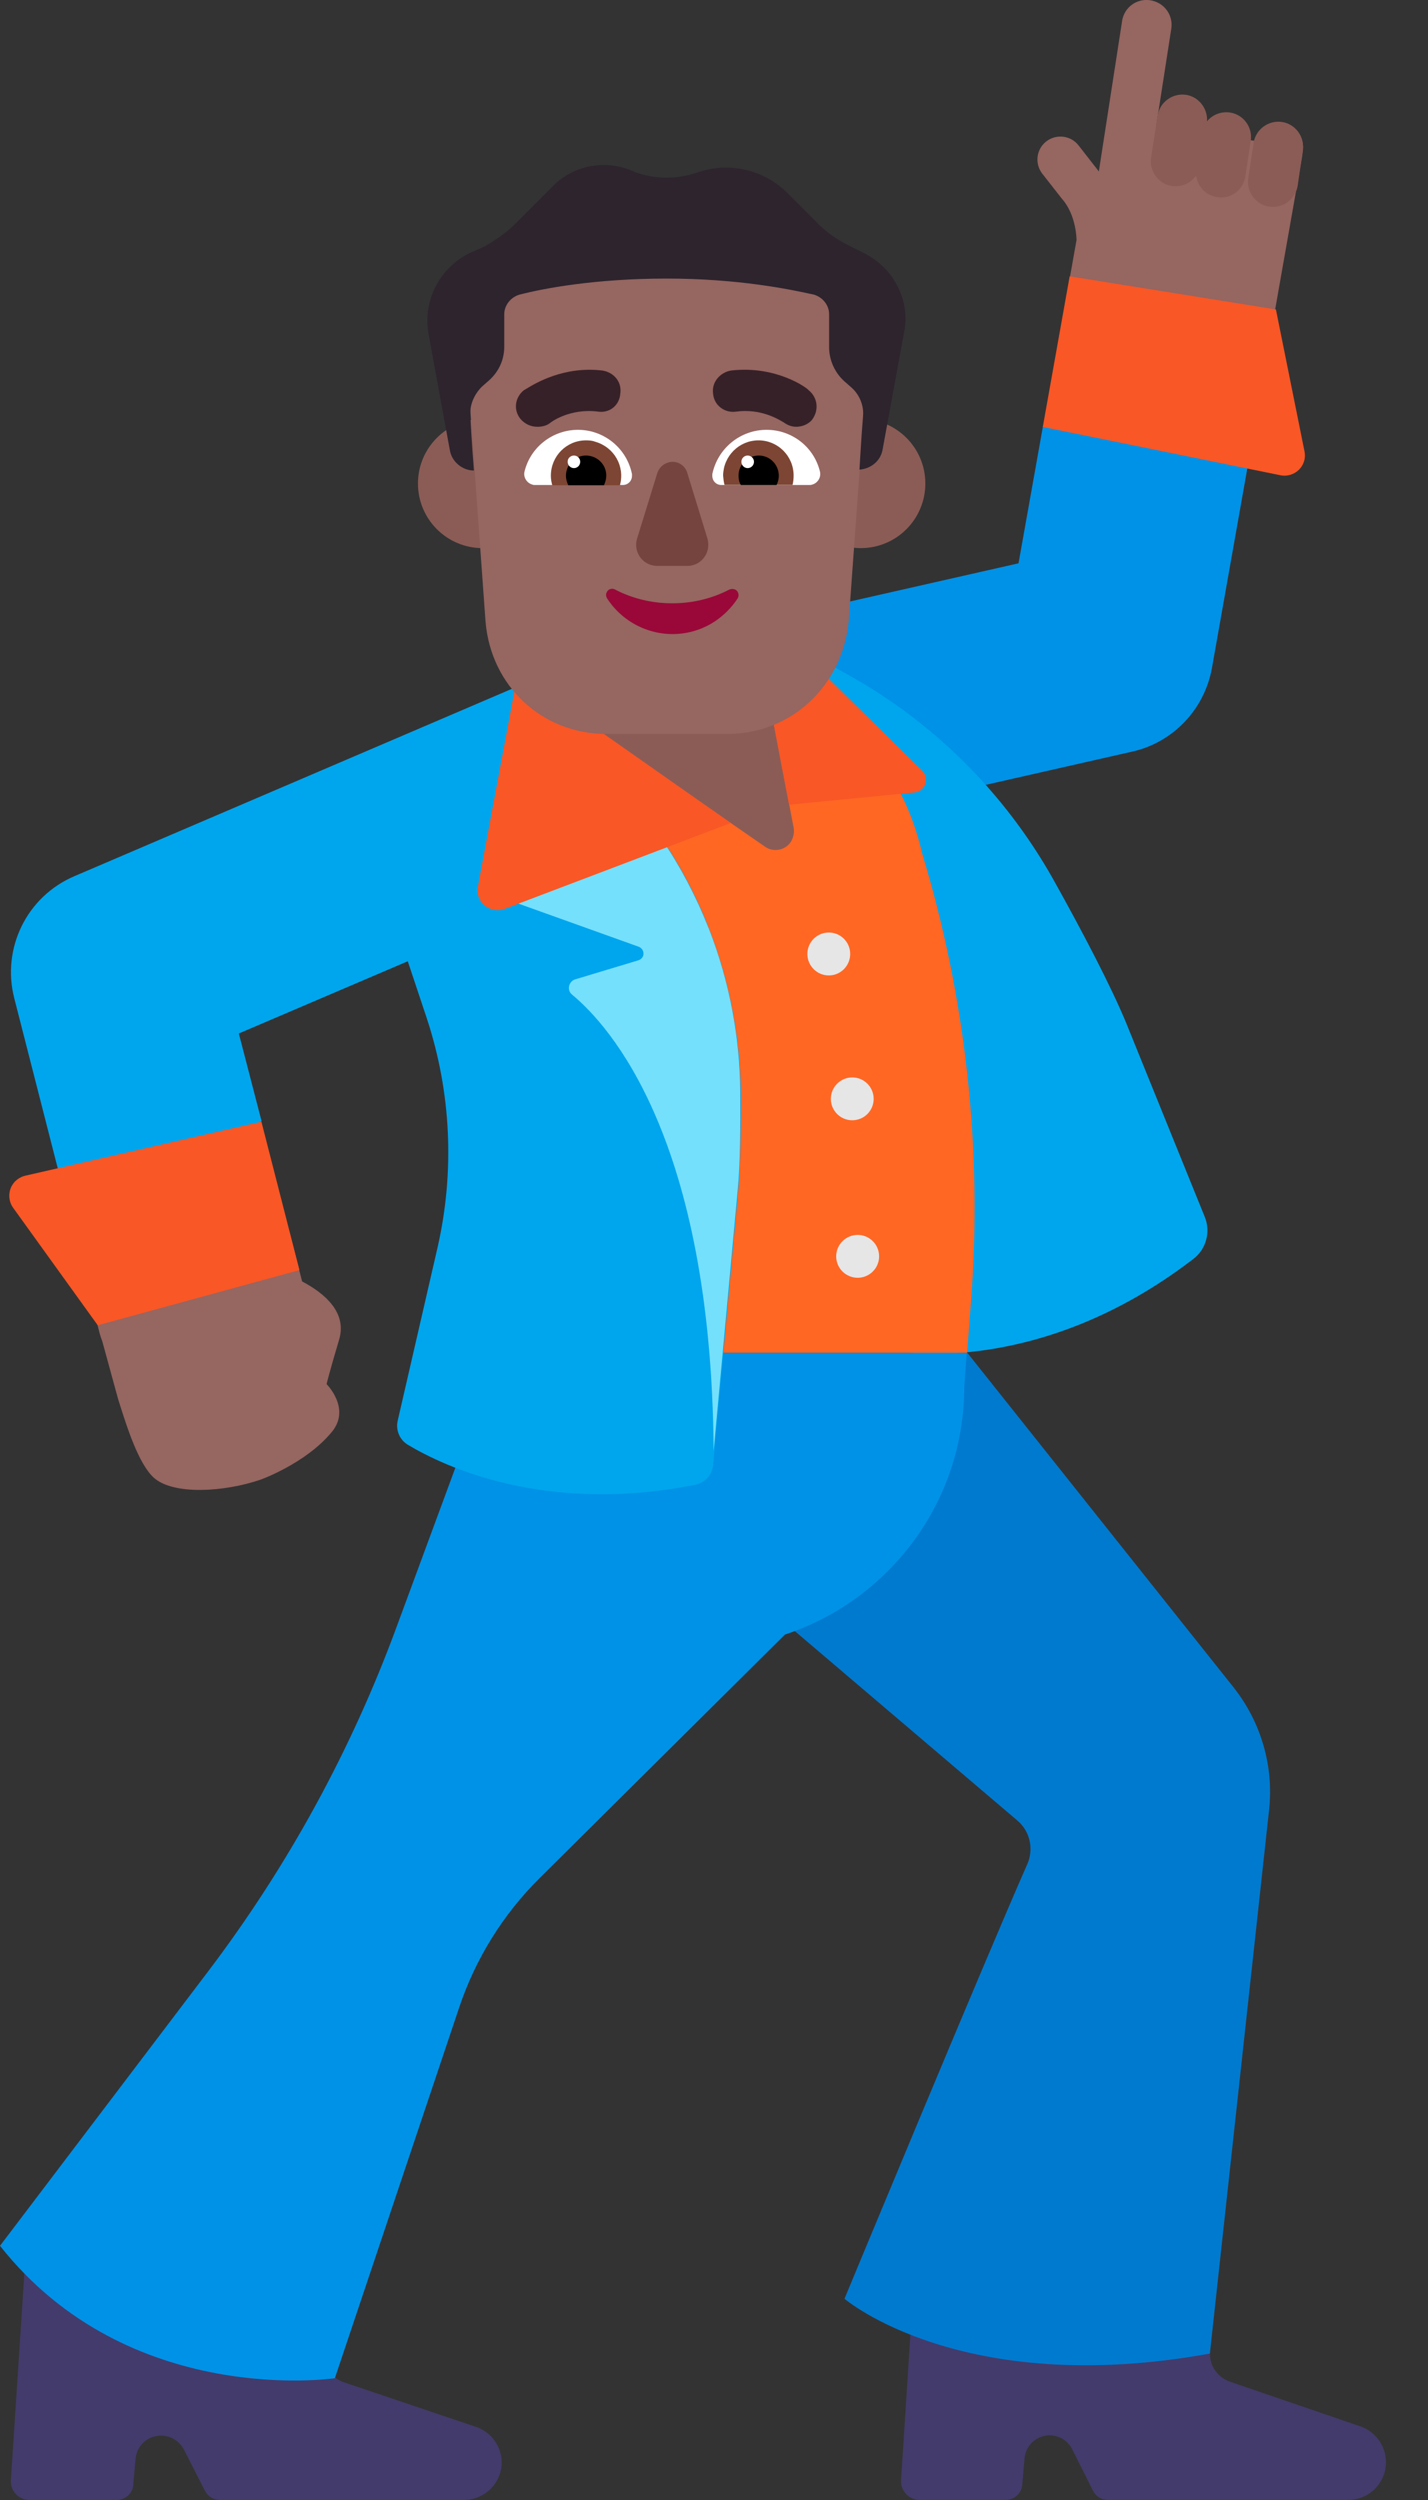 <svg width="16" height="28" viewBox="0 0 16 28" fill="none" xmlns="http://www.w3.org/2000/svg">
<rect x="0" y="0" width="16" height="28" fill="#333333" stroke="none"/>
<path d="M13.557 24.987V26.363C13.557 26.504 13.646 26.629 13.787 26.677L15.244 27.176C15.413 27.234 15.529 27.397 15.529 27.576C15.529 27.81 15.34 27.999 15.106 27.999H12.414C12.344 27.999 12.279 27.961 12.247 27.897L12.014 27.433C11.966 27.336 11.867 27.276 11.761 27.276C11.614 27.276 11.492 27.388 11.479 27.535L11.454 27.829C11.447 27.925 11.364 27.999 11.268 27.999H10.301H10.288C10.176 27.989 10.09 27.893 10.096 27.778L10.275 24.987H13.557ZM3.627 25V26.371C3.627 26.511 3.718 26.636 3.857 26.683L5.333 27.181C5.505 27.238 5.621 27.401 5.621 27.579C5.621 27.812 5.43 28 5.193 28H2.466C2.395 28 2.33 27.962 2.297 27.898L2.061 27.436C2.012 27.34 1.912 27.279 1.805 27.279C1.655 27.279 1.532 27.391 1.519 27.538L1.493 27.831C1.487 27.927 1.403 28 1.305 28H0.329H0.316C0.203 27.99 0.115 27.895 0.122 27.78L0.303 25H3.627Z" fill="#433B6B"/>
<path d="M11.686 4.773L11.412 6.309L6.723 7.371C6.092 7.515 5.698 8.14 5.839 8.77C5.961 9.302 6.431 9.683 6.979 9.683C7.065 9.683 7.152 9.673 7.238 9.654L12.686 8.418C13.144 8.316 13.496 7.944 13.579 7.483L14.026 4.962L11.686 4.773Z" fill="#0092E7"/>
<path d="M14.367 1.379C14.223 1.357 14.085 1.45 14.053 1.593L14.056 1.577L12.955 1.408L13.125 0.313C13.144 0.159 13.035 0.022 12.882 0.002C12.734 -0.017 12.6 0.082 12.574 0.226L12.312 1.92L12.085 1.629C11.998 1.516 11.835 1.497 11.723 1.584C11.611 1.67 11.591 1.833 11.678 1.945L11.899 2.227C12.062 2.41 12.062 2.688 12.062 2.688L11.907 3.558L14.213 3.888L14.588 1.763L14.597 1.696C14.62 1.542 14.517 1.401 14.367 1.379ZM3.247 13.813L0.975 14.381L1.108 14.9C1.118 14.942 1.131 14.983 1.146 15.022L1.322 15.665L1.342 15.729C1.422 15.982 1.552 16.393 1.722 16.549C1.94 16.747 2.513 16.712 2.923 16.571C2.923 16.571 3.428 16.389 3.716 16.04C3.937 15.777 3.659 15.502 3.659 15.502C3.659 15.502 3.694 15.358 3.8 15.003C3.89 14.7 3.639 14.486 3.385 14.352C3.382 14.341 3.38 14.331 3.377 14.321L3.247 13.813Z" fill="#966661"/>
<path d="M8.905 18.268L11.399 20.39C11.54 20.509 11.585 20.707 11.511 20.877C11.037 21.949 9.462 25.746 9.462 25.746C9.462 25.746 10.768 26.866 13.556 26.36L14.219 20.275C14.274 19.782 14.13 19.289 13.822 18.899L10.835 15.147L8.905 18.268Z" fill="#007ACF"/>
<path d="M8.755 7.141C8.07 6.699 7.161 6.898 6.719 7.583C6.294 8.242 6.46 9.119 7.097 9.577L9.184 11.616L10.087 15.137C10.087 15.137 11.652 15.422 13.371 14.1C13.515 13.991 13.567 13.796 13.499 13.63L12.619 11.459C12.446 11.04 12.123 10.425 11.803 9.852C11.255 8.876 10.445 8.072 9.466 7.538C9.085 7.32 8.771 7.15 8.755 7.141Z" fill="#00A6ED"/>
<path d="M5.102 16.439C5.009 16.153 4.958 15.848 4.958 15.531C4.958 15.403 4.968 15.275 4.984 15.15H10.832L10.804 15.531C10.804 16.825 9.961 17.923 8.795 18.307L6.047 21.034C5.637 21.44 5.327 21.939 5.144 22.487L3.752 26.636C3.752 26.636 1.444 26.981 0 25.153L2.334 22.077C3.224 20.902 3.934 19.606 4.443 18.223L5.102 16.439Z" fill="#0092E7"/>
<path d="M10.33 9.551C10.023 8.203 8.816 7.256 7.436 7.278C5.887 7.301 5.61 8.556 5.562 10.105C5.549 10.466 5.606 10.828 5.725 11.168L5.728 11.171C5.795 11.363 5.882 11.549 5.987 11.721C6.32 12.426 6.41 13.22 6.24 13.978L6.074 14.727C6.035 14.865 6.006 15.006 5.987 15.15H10.836L10.88 14.567C11.009 12.877 10.823 11.174 10.33 9.551Z" fill="#FF6723"/>
<path d="M6.053 7.579C6.649 7.327 7.337 7.602 7.59 8.197C7.768 8.615 7.687 9.075 7.421 9.402C7.629 9.709 7.803 10.04 7.939 10.387C7.942 10.4 7.945 10.409 7.952 10.422C8.173 10.995 8.291 11.603 8.301 12.218C8.304 12.602 8.297 13.037 8.272 13.332L7.99 16.408C7.98 16.517 7.901 16.607 7.792 16.629C6.108 16.965 4.971 16.421 4.574 16.184C4.479 16.13 4.431 16.017 4.456 15.912L4.904 13.966C5.096 13.117 5.055 12.234 4.783 11.408L4.569 10.766L2.676 11.575L2.931 12.558L0.851 13.882L0.16 11.181C0.016 10.62 0.301 10.041 0.832 9.814L6.053 7.579Z" fill="#00A6ED"/>
<path d="M8.893 9.273L8.55 7.48C7.708 7.15 6.761 7.227 5.986 7.694L8.573 9.484C8.665 9.548 8.797 9.525 8.861 9.429C8.889 9.381 8.902 9.327 8.893 9.273Z" fill="#8B5C56"/>
<path d="M8.294 12.224C8.288 11.606 8.172 10.995 7.948 10.416L7.936 10.387C7.66 9.689 7.238 9.062 6.69 8.549L6.402 8.399L5.81 10.121L7.158 10.604C7.199 10.62 7.219 10.665 7.206 10.707C7.196 10.729 7.177 10.748 7.154 10.755L6.444 10.969C6.393 10.985 6.364 11.04 6.377 11.091C6.383 11.11 6.393 11.126 6.409 11.139C6.834 11.491 7.971 12.752 7.996 16.248L8.265 13.332C8.294 13.04 8.297 12.605 8.294 12.224Z" fill="#75E0FC"/>
<path d="M11.684 4.782L11.985 3.095L14.296 3.466L14.616 5.054C14.642 5.179 14.562 5.297 14.437 5.323C14.408 5.329 14.376 5.329 14.347 5.323L11.684 4.782ZM10.244 8.876L8.841 9.013L8.592 7.707L9.027 7.349L10.333 8.632C10.356 8.658 10.372 8.687 10.375 8.722C10.381 8.799 10.324 8.869 10.244 8.876ZM5.656 10.179L8.188 9.218L5.931 7.634L5.771 7.701L5.355 9.926C5.346 9.967 5.349 10.012 5.365 10.051C5.41 10.166 5.541 10.223 5.656 10.179ZM3.355 14.225L2.929 12.563L0.282 13.168C0.253 13.175 0.224 13.188 0.198 13.207C0.096 13.28 0.074 13.425 0.147 13.527L1.095 14.843L3.355 14.225Z" fill="#F95725"/>
<path d="M9.286 10.925C9.419 10.925 9.526 10.817 9.526 10.684C9.526 10.552 9.419 10.444 9.286 10.444C9.154 10.444 9.046 10.552 9.046 10.684C9.046 10.817 9.154 10.925 9.286 10.925ZM9.549 12.547C9.682 12.547 9.789 12.44 9.789 12.307C9.789 12.175 9.682 12.067 9.549 12.067C9.417 12.067 9.309 12.175 9.309 12.307C9.309 12.44 9.417 12.547 9.549 12.547ZM9.85 14.071C9.85 14.204 9.742 14.311 9.61 14.311C9.477 14.311 9.369 14.204 9.369 14.071C9.369 13.938 9.477 13.831 9.61 13.831C9.742 13.831 9.85 13.938 9.85 14.071Z" fill="#E6E6E6"/>
<path d="M12.897 1.766C12.875 1.917 12.98 2.061 13.131 2.083C13.239 2.099 13.343 2.051 13.402 1.966C13.417 2.087 13.509 2.189 13.637 2.208C13.79 2.234 13.931 2.128 13.954 1.974L14.014 1.577C14.037 1.427 13.934 1.283 13.781 1.26C13.681 1.246 13.584 1.285 13.524 1.359C13.534 1.216 13.431 1.083 13.288 1.062C13.137 1.04 12.993 1.145 12.971 1.296L12.897 1.766ZM14.219 2.314C14.069 2.291 13.963 2.147 13.986 1.997L14.046 1.6C14.069 1.449 14.213 1.344 14.363 1.366C14.514 1.388 14.62 1.532 14.597 1.683L14.54 2.08C14.514 2.234 14.373 2.336 14.219 2.314Z" fill="#8B5C56"/>
<path d="M6.13 5.415C6.13 5.815 5.806 6.139 5.407 6.139C5.007 6.139 4.683 5.815 4.683 5.415C4.683 5.016 5.007 4.692 5.407 4.692C5.806 4.692 6.13 5.016 6.13 5.415ZM10.368 5.415C10.368 5.815 10.044 6.139 9.645 6.139C9.245 6.139 8.921 5.815 8.921 5.415C8.921 5.016 9.245 4.692 9.645 4.692C10.044 4.692 10.368 5.016 10.368 5.415Z" fill="#8B5C56"/>
<path d="M7.29 2.43C6.11 2.43 5.18 3.43 5.27 4.6L5.44 6.96C5.5 7.69 6.08 8.22 6.79 8.22H8.15C8.86 8.22 9.44 7.69 9.51 6.95L9.68 4.6C9.76 3.43 8.83 2.43 7.66 2.43H7.29Z" fill="#966661"/>
<path d="M8.78 4.73C8.82 4.76 8.87 4.78 8.92 4.78C8.99 4.78 9.06 4.75 9.1 4.7C9.18 4.59 9.16 4.45 9.06 4.37C9.05 4.35 8.7 4.09 8.19 4.15C8.07 4.17 7.97 4.28 7.99 4.41C8 4.54 8.12 4.63 8.25 4.61C8.517 4.575 8.709 4.689 8.764 4.721C8.773 4.727 8.78 4.73 8.78 4.73Z" fill="#372128"/>
<path d="M5.83 4.69C5.88 4.75 5.95 4.78 6.02 4.78C6.07 4.78 6.12 4.77 6.16 4.74C6.17 4.73 6.38 4.57 6.7 4.61C6.83 4.63 6.94 4.54 6.95 4.41C6.97 4.28 6.88 4.17 6.75 4.15C6.316 4.098 5.995 4.295 5.898 4.354C5.884 4.363 5.874 4.368 5.87 4.37C5.77 4.45 5.75 4.59 5.83 4.69Z" fill="#372128"/>
<path d="M9.69 2.84L9.51 2.75C9.39 2.69 9.27 2.61 9.17 2.51L8.82 2.16C8.56 1.9 8.17 1.81 7.82 1.93C7.59 2.01 7.35 2.01 7.12 1.93C6.81 1.78 6.44 1.84 6.2 2.08L5.77 2.51C5.67 2.61 5.55 2.69 5.43 2.76L5.25 2.84C4.92 3.01 4.74 3.37 4.8 3.73L5.04 5.04C5.06 5.17 5.18 5.27 5.31 5.27C5.31 5.27 5.28 4.9 5.27 4.66C5.26 4.54 5.31 4.42 5.4 4.33L5.48 4.26C5.59 4.16 5.65 4.03 5.65 3.88V3.52C5.65 3.42 5.72 3.33 5.82 3.3C6.09 3.23 6.67 3.12 7.47 3.12C8.27 3.12 8.85 3.24 9.12 3.3C9.22 3.33 9.29 3.42 9.29 3.52V3.89C9.29 4.03 9.35 4.17 9.46 4.27L9.54 4.34C9.63 4.42 9.68 4.54 9.67 4.66C9.65 4.9 9.63 5.26 9.63 5.26C9.76 5.25 9.87 5.16 9.89 5.03L10.13 3.72C10.2 3.37 10.02 3.01 9.69 2.84Z" fill="#2D242D"/>
<path d="M5.877 5.281C5.944 5.006 6.194 4.814 6.476 4.814C6.77 4.814 7.023 5.022 7.081 5.31V5.329C7.081 5.387 7.036 5.432 6.978 5.432H5.996C5.986 5.432 5.976 5.432 5.967 5.428C5.903 5.412 5.861 5.345 5.877 5.281ZM9.187 5.281C9.12 5.006 8.874 4.814 8.589 4.814C8.294 4.814 8.041 5.022 7.981 5.31V5.329C7.981 5.387 8.025 5.432 8.083 5.432H9.069C9.078 5.432 9.088 5.432 9.098 5.428C9.162 5.412 9.203 5.345 9.187 5.281Z" fill="white"/>
<path d="M6.172 5.329C6.172 5.108 6.348 4.932 6.566 4.932C6.604 4.932 6.639 4.935 6.671 4.948C6.882 5.009 7.004 5.223 6.946 5.435H6.188C6.178 5.399 6.172 5.364 6.172 5.329ZM8.892 5.326C8.892 5.108 8.716 4.932 8.499 4.932C8.281 4.932 8.105 5.108 8.102 5.326C8.105 5.361 8.108 5.396 8.118 5.431H8.88C8.889 5.396 8.892 5.361 8.892 5.326Z" fill="#7D4533"/>
<path d="M6.565 5.102C6.69 5.102 6.793 5.201 6.793 5.326C6.793 5.364 6.783 5.4 6.767 5.435H6.367C6.351 5.4 6.341 5.364 6.341 5.329C6.341 5.204 6.441 5.102 6.565 5.102ZM8.502 5.102C8.377 5.102 8.275 5.201 8.275 5.326C8.275 5.364 8.281 5.4 8.301 5.432H8.701C8.717 5.4 8.726 5.364 8.726 5.329C8.726 5.204 8.627 5.102 8.502 5.102Z" fill="black"/>
<path d="M6.501 5.172C6.501 5.211 6.47 5.243 6.431 5.243C6.392 5.243 6.36 5.211 6.36 5.172C6.36 5.133 6.392 5.102 6.431 5.102C6.47 5.102 6.501 5.133 6.501 5.172ZM8.448 5.172C8.448 5.211 8.416 5.243 8.377 5.243C8.338 5.243 8.307 5.211 8.307 5.172C8.307 5.133 8.338 5.102 8.377 5.102C8.416 5.102 8.448 5.133 8.448 5.172Z" fill="white"/>
<path d="M7.366 5.294L7.138 6.033C7.1 6.158 7.17 6.29 7.295 6.328C7.318 6.334 7.34 6.338 7.363 6.338H7.702C7.833 6.338 7.936 6.232 7.936 6.101C7.936 6.078 7.932 6.053 7.926 6.03L7.699 5.291C7.67 5.201 7.571 5.15 7.481 5.182C7.423 5.201 7.385 5.243 7.366 5.294Z" fill="#75443E"/>
<path d="M7.532 6.757C7.308 6.757 7.09 6.706 6.892 6.603C6.857 6.584 6.815 6.597 6.799 6.632C6.786 6.654 6.789 6.68 6.802 6.702C7.065 7.106 7.602 7.224 8.006 6.962C8.108 6.894 8.198 6.805 8.265 6.702C8.284 6.67 8.275 6.626 8.243 6.606C8.22 6.594 8.195 6.594 8.172 6.603C7.974 6.706 7.756 6.757 7.532 6.757Z" fill="#990838"/>
</svg>
